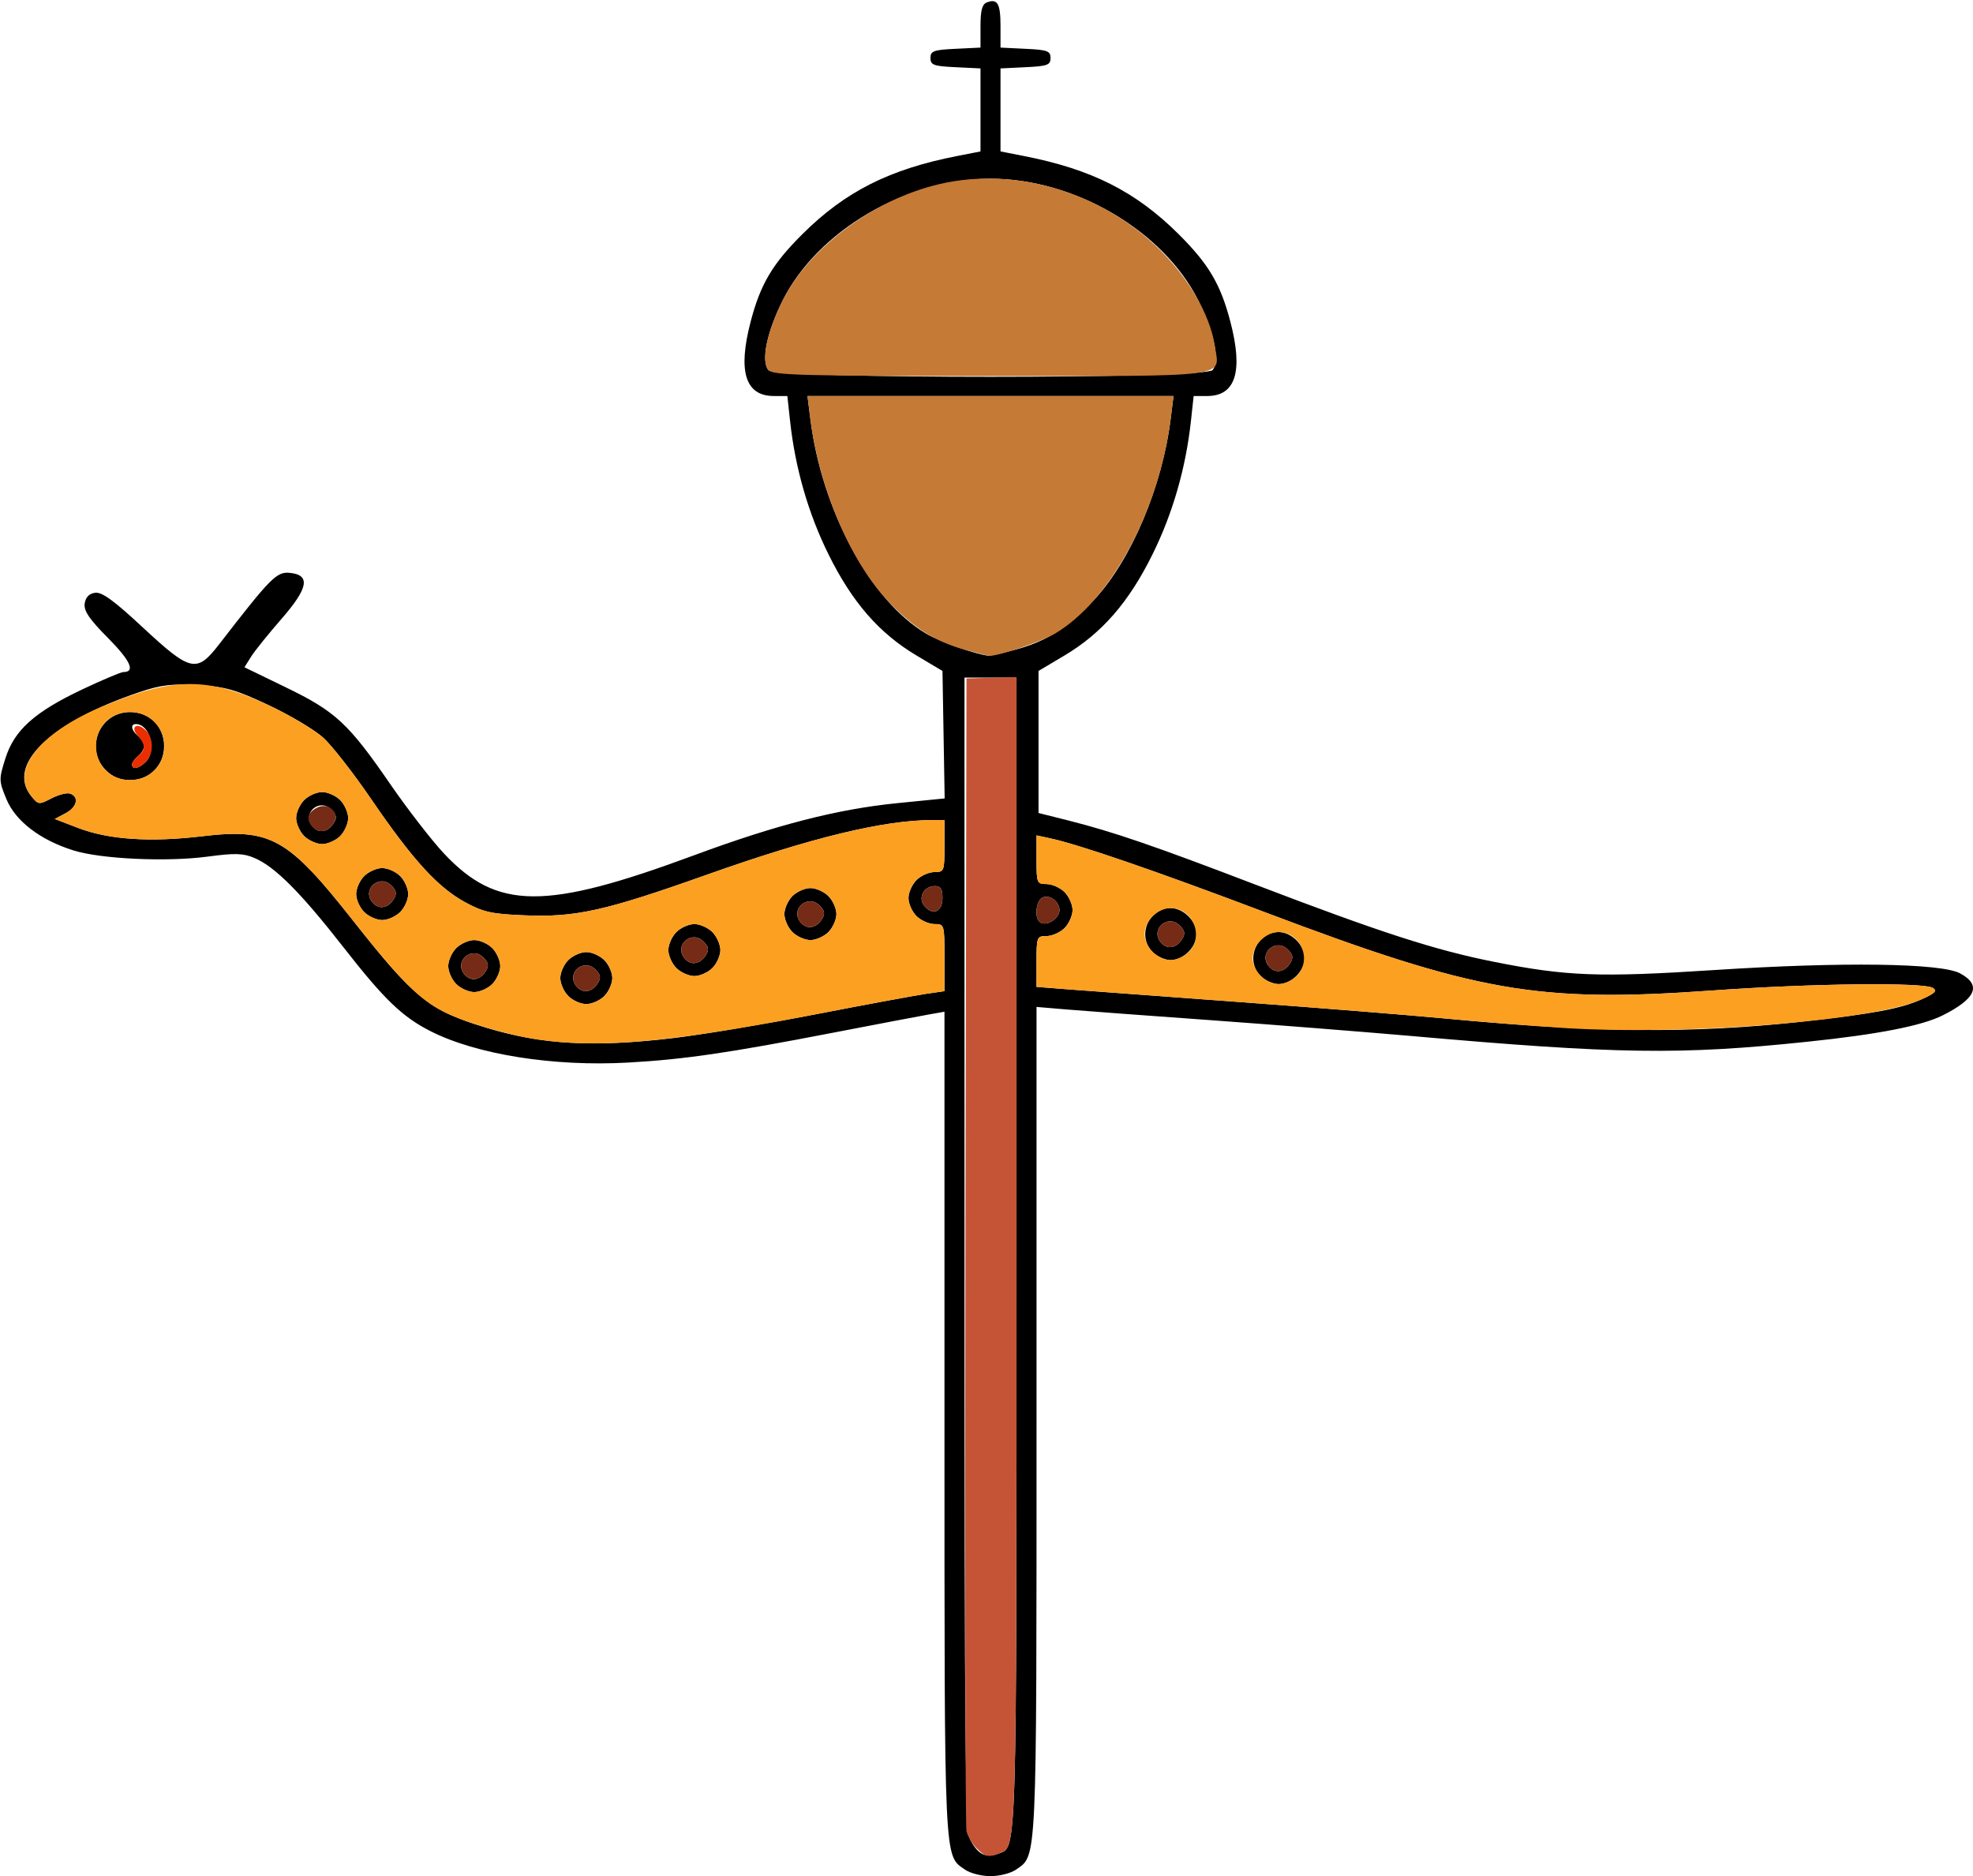 <?xml version="1.0" encoding="UTF-8" standalone="no"?>
<!DOCTYPE svg PUBLIC "-//W3C//DTD SVG 1.1//EN"
"http://www.w3.org/Graphics/SVG/1.1/DTD/svg11.dtd">
<svg width="631px" height="600px"
xmlns="http://www.w3.org/2000/svg" version="1.1">
<g transform="translate(0000, 0000) scale(1, 1)">
<path fill="#000000" stroke="none" d="
M 308.61 597.91
C 301.87 593.19 302.06 597.42 302.06 455.42
L 302.06 323.55
L 297.26 324.40
C 294.62 324.86 280.85 327.48 266.66 330.22
C 232.79 336.77 218.84 338.80 200.97 339.81
C 177.04 341.17 152.36 337.24 137.62 329.74
C 128.67 325.19 122.83 319.57 109.98 303.11
C 96.15 285.39 87.85 277.07 81.27 274.34
C 77.76 272.85 75.02 272.79 66.40 273.95
C 53.39 275.69 32.31 274.73 23.49 271.97
C 12.85 268.64 4.94 262.59 2.04 255.54
C -0.37 249.71 -0.38 249.21 1.72 242.56
C 4.57 233.51 10.98 227.74 26.26 220.50
C 32.75 217.43 38.68 214.93 39.43 214.93
C 43.38 214.93 41.76 211.33 34.60 204.09
C 28.55 198.00 26.76 195.35 27.08 193.04
C 27.38 191.00 28.49 189.84 30.41 189.57
C 32.59 189.26 36.45 192.06 45.77 200.75
C 60.98 214.87 62.91 215.31 70.04 206.10
C 86.54 184.76 88.47 182.79 92.64 183.20
C 99.41 183.85 98.64 188.07 89.95 198.01
C 85.83 202.75 81.48 208.13 80.31 210.00
L 78.18 213.40
L 91.50 219.86
C 107.33 227.53 111.46 231.36 124.93 250.94
C 130.44 258.92 138.13 268.85 142.02 272.99
C 159.02 291.07 174.32 291.17 221.93 273.54
C 248.32 263.77 267.77 258.78 286.89 256.86
L 302.12 255.34
L 301.77 234.96
L 301.42 214.57
L 293.10 209.62
C 281.15 202.49 272.56 192.63 264.98 177.31
C 258.51 164.23 254.32 149.71 252.68 134.65
L 251.81 126.65
L 247.50 126.65
C 238.38 126.65 235.91 118.81 240.05 102.95
C 243.18 90.91 247.00 84.45 256.66 74.84
C 270.36 61.23 284.50 54.10 306.22 49.87
L 313.58 48.43
L 313.58 35.16
L 313.58 21.88
L 305.58 21.49
C 298.57 21.16 297.58 20.79 297.58 18.55
C 297.58 16.31 298.57 15.94 305.58 15.61
L 313.58 15.22
L 313.58 8.39
C 313.58 3.33 314.10 1.36 315.62 0.77
C 319.02 -0.54 319.98 1.13 319.98 8.33
L 319.98 15.22
L 327.98 15.61
C 334.99 15.94 335.98 16.31 335.98 18.55
C 335.98 20.79 334.99 21.16 327.98 21.49
L 319.98 21.88
L 319.98 35.16
L 319.98 48.43
L 327.34 49.87
C 349.06 54.10 363.20 61.23 376.90 74.84
C 386.56 84.45 390.38 90.91 393.51 102.95
C 397.65 118.81 395.17 126.65 386.06 126.65
L 381.75 126.65
L 380.88 134.65
C 379.24 149.71 375.05 164.23 368.58 177.31
C 361.01 192.63 352.41 202.49 340.46 209.62
L 332.14 214.57
L 332.14 237.28
L 332.14 260.00
L 341.74 262.41
C 356.24 266.09 368.89 270.42 401.89 283.05
C 441.71 298.27 458.93 303.84 477.77 307.59
C 501.09 312.23 511.49 312.61 548.34 310.22
C 589.06 307.57 620.74 308.00 626.84 311.27
C 633.82 315.01 632.04 319.32 621.30 324.72
C 614.62 328.07 600.54 330.82 577.88 333.17
C 537.26 337.42 517.23 337.13 451.17 331.30
C 435.68 329.95 406.78 327.67 386.95 326.24
C 367.11 324.82 346.51 323.28 341.19 322.84
L 331.50 322.02
L 331.50 454.66
C 331.50 597.48 331.69 593.19 324.95 597.91
C 323.31 599.07 319.63 600.00 316.78 600.00
C 313.93 600.00 310.25 599.07 308.61 597.91
M 319.29 592.81
C 325.29 590.51 325.10 596.88 325.10 400.73
L 325.10 216.69
L 316.78 216.69
L 308.46 216.69
L 308.46 400.73
C 308.46 560.66 308.70 585.25 310.35 588.43
C 312.75 593.07 315.32 594.33 319.29 592.81
M 215.04 332.02
C 223.83 330.99 244.27 327.57 260.46 324.45
C 276.65 321.31 292.64 318.36 295.98 317.86
L 302.06 316.98
L 302.06 306.26
C 302.06 295.66 302.02 295.52 298.86 295.52
C 297.09 295.52 294.51 294.37 293.10 292.96
C 291.69 291.56 290.54 288.97 290.54 287.21
C 290.54 285.44 291.69 282.86 293.10 281.45
C 294.51 280.04 297.09 278.89 298.86 278.89
C 301.95 278.89 302.06 278.60 302.06 270.58
L 302.06 262.26
L 298.31 262.26
C 282.62 262.26 259.64 267.83 226.02 279.76
C 193.42 291.34 184.12 293.41 167.77 292.73
C 157.19 292.30 154.58 291.72 148.68 288.50
C 139.97 283.74 131.97 274.95 118.84 255.75
C 113.09 247.33 106.13 238.40 103.37 235.91
C 100.60 233.41 92.78 228.75 85.97 225.54
C 75.34 220.53 72.15 219.62 63.36 219.10
C 55.10 218.61 51.50 219.03 44.80 221.28
C 16.24 230.84 1.88 244.59 10.00 254.60
C 12.25 257.39 12.43 257.40 16.51 255.29
C 18.81 254.10 21.52 253.43 22.51 253.82
C 25.42 254.93 24.59 258.19 20.90 260.12
L 17.50 261.91
L 25.06 264.81
C 34.79 268.52 48.01 269.41 64.53 267.45
C 86.62 264.83 91.96 267.81 113.13 294.68
C 132.61 319.38 137.34 323.17 155.52 328.67
C 173.35 334.06 189.82 334.99 215.04 332.02
M 575.96 326.76
C 599.22 324.19 607.53 322.66 614.34 319.68
C 618.82 317.71 619.66 316.89 618.18 315.95
C 615.23 314.09 579.44 314.49 547.73 316.76
C 491.78 320.76 472.19 317.33 404.45 291.70
C 369.70 278.55 344.73 269.96 335.66 268.06
L 331.50 267.17
L 331.50 274.95
C 331.50 282.40 331.64 282.73 334.70 282.73
C 336.47 282.73 339.05 283.88 340.46 285.29
C 341.87 286.70 343.02 289.28 343.02 291.04
C 343.02 292.81 341.87 295.39 340.46 296.80
C 339.05 298.21 336.47 299.36 334.70 299.36
C 331.63 299.36 331.50 299.67 331.50 307.48
L 331.50 315.61
L 342.70 316.48
C 348.85 316.96 373.48 318.78 397.41 320.53
C 421.35 322.29 450.38 324.61 461.94 325.70
C 510.55 330.29 541.28 330.58 575.96 326.76
M 338.38 292.67
C 340.13 289.91 336.61 285.81 333.52 286.99
C 331.49 287.77 330.72 293.04 332.39 294.72
C 333.82 296.12 336.85 295.09 338.38 292.67
M 301.42 287.19
C 301.42 284.29 300.83 283.37 299.00 283.37
C 295.46 283.37 293.46 287.10 295.62 289.71
C 298.31 292.95 301.42 291.61 301.42 287.19
M 324.31 207.88
C 334.55 205.22 341.67 200.74 350.02 191.72
C 361.83 178.96 371.69 155.62 374.39 134.00
L 375.31 126.65
L 316.78 126.65
L 258.25 126.65
L 259.17 134.00
C 262.83 163.29 278.47 192.27 296.28 202.68
C 300.70 205.28 311.74 209.18 316.19 209.72
C 316.58 209.77 320.22 208.94 324.31 207.88
M 387.80 118.35
C 390.21 115.46 388.33 106.26 383.25 96.10
C 372.07 73.79 343.68 57.15 316.78 57.15
C 289.88 57.15 261.49 73.79 250.31 96.10
C 245.23 106.26 243.35 115.46 245.76 118.35
C 248.14 121.23 385.42 121.23 387.80 118.35"/>
<path fill="#000000" stroke="none" d="
M 181.75 318.55
C 180.34 317.14 179.19 314.56 179.19 312.79
C 179.19 311.03 180.34 308.44 181.75 307.04
C 183.16 305.63 185.74 304.48 187.51 304.48
C 189.27 304.48 191.86 305.63 193.27 307.04
C 194.68 308.44 195.83 311.03 195.83 312.79
C 195.83 314.56 194.68 317.14 193.27 318.55
C 191.86 319.96 189.27 321.11 187.51 321.11
C 185.74 321.11 183.16 319.96 181.75 318.55
M 191.19 314.42
C 192.26 312.72 192.09 311.72 190.46 310.08
C 186.62 306.26 180.92 311.26 184.37 315.43
C 186.36 317.82 189.33 317.39 191.19 314.42"/>
<path fill="#000000" stroke="none" d="
M 145.91 314.71
C 144.50 313.30 143.35 310.72 143.35 308.96
C 143.35 307.19 144.50 304.61 145.91 303.20
C 147.32 301.79 149.90 300.64 151.67 300.64
C 153.44 300.64 156.02 301.79 157.43 303.20
C 158.84 304.61 159.99 307.19 159.99 308.96
C 159.99 310.72 158.84 313.30 157.43 314.71
C 156.02 316.12 153.44 317.27 151.67 317.27
C 149.90 317.27 147.32 316.12 145.91 314.71
M 155.36 310.58
C 156.42 308.88 156.25 307.88 154.63 306.24
C 150.79 302.42 145.08 307.42 148.53 311.59
C 150.52 313.98 153.49 313.55 155.36 310.58"/>
<path fill="#000000" stroke="none" d="
M 216.31 309.59
C 214.90 308.19 213.75 305.60 213.75 303.84
C 213.75 302.07 214.90 299.49 216.31 298.08
C 217.71 296.67 220.30 295.52 222.07 295.52
C 223.83 295.52 226.42 296.67 227.83 298.08
C 229.23 299.49 230.39 302.07 230.39 303.84
C 230.39 305.60 229.23 308.19 227.83 309.59
C 226.42 311.00 223.83 312.15 222.07 312.15
C 220.30 312.15 217.71 311.00 216.31 309.59
M 225.75 305.46
C 226.81 303.76 226.65 302.76 225.02 301.13
C 221.18 297.30 215.47 302.30 218.93 306.47
C 220.91 308.87 223.88 308.43 225.75 305.46"/>
<path fill="#000000" stroke="none" d="
M 253.42 298.08
C 252.02 296.67 250.86 294.09 250.86 292.32
C 250.86 290.56 252.02 287.97 253.42 286.57
C 254.83 285.16 257.42 284.01 259.18 284.01
C 260.95 284.01 263.54 285.16 264.94 286.57
C 266.35 287.97 267.50 290.56 267.50 292.32
C 267.50 294.09 266.35 296.67 264.94 298.08
C 263.54 299.49 260.95 300.64 259.18 300.64
C 257.42 300.64 254.83 299.49 253.42 298.08
M 262.87 293.95
C 263.93 292.25 263.77 291.25 262.14 289.61
C 258.30 285.79 252.59 290.79 256.05 294.96
C 258.03 297.35 261.00 296.92 262.87 293.95"/>
<path fill="#000000" stroke="none" d="
M 116.47 291.68
C 115.06 290.28 113.91 287.69 113.91 285.93
C 113.91 284.16 115.06 281.58 116.47 280.17
C 117.88 278.76 120.47 277.61 122.23 277.61
C 124.00 277.61 126.58 278.76 127.99 280.17
C 129.40 281.58 130.55 284.16 130.55 285.93
C 130.55 287.69 129.40 290.28 127.99 291.68
C 126.58 293.09 124.00 294.24 122.23 294.24
C 120.47 294.24 117.88 293.09 116.47 291.68
M 125.92 287.55
C 126.98 285.85 126.81 284.85 125.19 283.22
C 121.35 279.39 115.64 284.39 119.10 288.56
C 121.08 290.96 124.05 290.52 125.92 287.55"/>
<path fill="#000000" stroke="none" d="
M 97.27 267.38
C 95.87 265.97 94.71 263.39 94.71 261.62
C 94.71 259.86 95.87 257.27 97.27 255.86
C 98.68 254.46 101.27 253.30 103.03 253.30
C 104.80 253.30 107.39 254.46 108.79 255.86
C 110.20 257.27 111.35 259.86 111.35 261.62
C 111.35 263.39 110.20 265.97 108.79 267.38
C 107.39 268.78 104.80 269.94 103.03 269.94
C 101.27 269.94 98.68 268.78 97.27 267.38
M 106.72 263.25
C 107.78 261.54 107.62 260.55 105.99 258.91
C 102.15 255.08 96.44 260.09 99.90 264.26
C 101.88 266.65 104.85 266.21 106.72 263.25"/>
<path fill="#000000" stroke="none" d="
M 33.85 246.33
C 26.96 239.42 31.83 227.72 41.60 227.72
C 47.84 227.72 52.48 232.35 52.48 238.59
C 52.48 244.84 47.84 249.47 41.60 249.47
C 38.42 249.47 36.03 248.49 33.85 246.33
M 46.63 243.62
C 50.20 240.04 47.95 231.56 43.43 231.56
C 41.61 231.56 42.01 233.62 44.16 235.39
C 45.22 236.26 46.08 237.71 46.08 238.59
C 46.08 239.48 45.22 240.92 44.16 241.79
C 43.09 242.66 42.24 243.89 42.24 244.50
C 42.24 246.27 44.41 245.82 46.63 243.62"/>
<path fill="#000000" stroke="none" d="
M 403.17 312.15
C 398.11 307.09 401.79 298.08 408.93 298.08
C 413.04 298.08 417.25 302.29 417.25 306.40
C 417.25 310.50 413.04 314.71 408.93 314.71
C 407.17 314.71 404.58 313.56 403.17 312.15
M 412.62 308.02
C 413.68 306.32 413.52 305.32 411.89 303.68
C 408.05 299.86 402.34 304.86 405.80 309.03
C 407.78 311.42 410.75 310.99 412.62 308.02"/>
<path fill="#000000" stroke="none" d="
M 368.62 304.48
C 363.55 299.41 367.23 290.41 374.38 290.41
C 378.48 290.41 382.70 294.61 382.70 298.72
C 382.70 302.83 378.48 307.04 374.38 307.04
C 372.61 307.04 370.02 305.88 368.62 304.48
M 378.06 300.35
C 379.12 298.64 378.96 297.65 377.33 296.01
C 373.49 292.18 367.78 297.19 371.24 301.36
C 373.22 303.75 376.19 303.31 378.06 300.35"/>
<path fill="#c57a36" stroke="none" d="
M 308.69 207.81
C 299.00 205.20 291.71 200.53 283.54 191.72
C 271.73 178.96 261.87 155.62 259.17 134.00
L 258.25 126.65
L 316.78 126.65
L 375.31 126.65
L 374.39 134.00
C 370.73 163.27 355.09 192.27 337.32 202.67
C 332.70 205.37 318.74 210.04 316.19 209.72
C 315.81 209.68 312.44 208.81 308.69 207.81"/>
<path fill="#c57a36" stroke="none" d="
M 245.76 118.35
C 243.35 115.46 245.23 106.26 250.31 96.10
C 258.83 79.13 279.60 63.71 300.54 58.85
C 324.17 53.37 351.02 61.06 369.65 78.63
C 379.73 88.13 387.00 100.46 388.53 110.70
C 390.06 120.90 394.89 120.26 316.78 120.26
C 256.80 120.26 247.13 120.00 245.76 118.35"/>
<path fill="#c55436" stroke="none" d="
M 312.34 591.08
C 310.94 589.69 309.48 587.25 309.10 585.65
C 308.72 584.03 308.56 500.43 308.75 399.85
L 309.10 216.97
L 317.10 216.75
L 325.10 216.55
L 325.10 400.66
C 325.10 596.88 325.29 590.51 319.29 592.81
C 316.06 594.04 315.05 593.80 312.34 591.08"/>
<path fill="#fca022" stroke="none" d="
M 172.15 332.48
C 162.81 331.14 148.32 326.85 141.71 323.49
C 134.11 319.61 127.67 313.13 113.13 294.68
C 91.96 267.81 86.62 264.83 64.53 267.45
C 48.01 269.41 34.79 268.52 25.06 264.81
L 17.50 261.91
L 20.90 260.12
C 24.59 258.19 25.42 254.93 22.51 253.82
C 21.52 253.43 18.81 254.10 16.51 255.29
C 12.43 257.40 12.25 257.39 10.00 254.60
C 3.25 246.28 12.74 234.31 32.68 225.97
C 55.36 216.47 66.40 216.38 85.97 225.57
C 92.78 228.77 100.60 233.41 103.37 235.91
C 106.13 238.40 113.09 247.33 118.84 255.75
C 131.97 274.95 139.97 283.74 148.68 288.50
C 154.58 291.72 157.19 292.30 167.77 292.73
C 184.12 293.41 193.42 291.34 226.02 279.76
C 259.64 267.83 282.62 262.26 298.31 262.26
L 302.06 262.26
L 302.06 270.58
C 302.06 278.60 301.95 278.89 298.86 278.89
C 297.09 278.89 294.51 280.04 293.10 281.45
C 291.69 282.86 290.54 285.44 290.54 287.21
C 290.54 288.97 291.69 291.56 293.10 292.96
C 294.51 294.37 297.09 295.52 298.86 295.52
C 302.02 295.52 302.06 295.66 302.06 306.26
L 302.06 316.98
L 295.98 317.86
C 292.64 318.36 276.65 321.31 260.46 324.45
C 214.81 333.28 192.01 335.35 172.15 332.48
M 193.27 318.55
C 194.68 317.14 195.83 314.56 195.83 312.79
C 195.83 311.03 194.68 308.44 193.27 307.04
C 191.86 305.63 189.27 304.48 187.51 304.48
C 185.74 304.48 183.16 305.63 181.75 307.04
C 180.34 308.44 179.19 311.03 179.19 312.79
C 179.19 314.56 180.34 317.14 181.75 318.55
C 183.16 319.96 185.74 321.11 187.51 321.11
C 189.27 321.11 191.86 319.96 193.27 318.55
M 157.43 314.71
C 158.84 313.30 159.99 310.72 159.99 308.96
C 159.99 307.19 158.84 304.61 157.43 303.20
C 156.02 301.79 153.44 300.64 151.67 300.64
C 149.90 300.64 147.32 301.79 145.91 303.20
C 144.50 304.61 143.35 307.19 143.35 308.96
C 143.35 310.72 144.50 313.30 145.91 314.71
C 147.32 316.12 149.90 317.27 151.67 317.27
C 153.44 317.27 156.02 316.12 157.43 314.71
M 227.83 309.59
C 229.23 308.19 230.39 305.60 230.39 303.84
C 230.39 302.07 229.23 299.49 227.83 298.08
C 226.42 296.67 223.83 295.52 222.07 295.52
C 220.30 295.52 217.71 296.67 216.31 298.08
C 214.90 299.49 213.75 302.07 213.75 303.84
C 213.75 305.60 214.90 308.19 216.31 309.59
C 217.71 311.00 220.30 312.15 222.07 312.15
C 223.83 312.15 226.42 311.00 227.83 309.59
M 264.94 298.08
C 266.35 296.67 267.50 294.09 267.50 292.32
C 267.50 290.56 266.35 287.97 264.94 286.57
C 263.54 285.16 260.95 284.01 259.18 284.01
C 257.42 284.01 254.83 285.16 253.42 286.57
C 252.02 287.97 250.86 290.56 250.86 292.32
C 250.86 294.09 252.02 296.67 253.42 298.08
C 254.83 299.49 257.42 300.64 259.18 300.64
C 260.95 300.64 263.54 299.49 264.94 298.08
M 127.99 291.68
C 129.40 290.28 130.55 287.69 130.55 285.93
C 130.55 284.16 129.40 281.58 127.99 280.17
C 126.58 278.76 124.00 277.61 122.23 277.61
C 120.47 277.61 117.88 278.76 116.47 280.17
C 115.06 281.58 113.91 284.16 113.91 285.93
C 113.91 287.69 115.06 290.28 116.47 291.68
C 117.88 293.09 120.47 294.24 122.23 294.24
C 124.00 294.24 126.58 293.09 127.99 291.68
M 108.79 267.38
C 110.20 265.97 111.35 263.39 111.35 261.62
C 111.35 259.86 110.20 257.27 108.79 255.86
C 107.39 254.46 104.80 253.30 103.03 253.30
C 101.27 253.30 98.68 254.46 97.27 255.86
C 95.87 257.27 94.71 259.86 94.71 261.62
C 94.71 263.39 95.87 265.97 97.27 267.38
C 98.68 268.78 101.27 269.94 103.03 269.94
C 104.80 269.94 107.39 268.78 108.79 267.38
M 49.34 246.33
C 56.24 239.42 51.36 227.72 41.60 227.72
C 35.35 227.72 30.72 232.35 30.72 238.59
C 30.72 244.84 35.35 249.47 41.60 249.47
C 44.77 249.47 47.17 248.49 49.34 246.33"/>
<path fill="#fca022" stroke="none" d="
M 500.33 328.77
C 490.77 328.17 473.49 326.80 461.94 325.70
C 450.38 324.61 421.35 322.29 397.41 320.53
C 373.48 318.78 348.85 316.96 342.70 316.48
L 331.50 315.61
L 331.50 307.48
C 331.50 299.67 331.63 299.36 334.70 299.36
C 336.47 299.36 339.05 298.21 340.46 296.80
C 341.87 295.39 343.02 292.81 343.02 291.04
C 343.02 289.28 341.87 286.70 340.46 285.29
C 339.05 283.88 336.47 282.73 334.70 282.73
C 331.64 282.73 331.50 282.40 331.50 274.95
L 331.50 267.17
L 335.66 268.06
C 344.73 269.96 369.70 278.55 404.45 291.70
C 472.19 317.33 491.78 320.76 547.73 316.76
C 579.44 314.49 615.23 314.09 618.18 315.95
C 619.66 316.89 618.82 317.71 614.34 319.68
C 598.82 326.48 539.61 331.20 500.33 328.77
M 414.69 312.15
C 419.76 307.09 416.08 298.08 408.93 298.08
C 404.83 298.08 400.61 302.29 400.61 306.40
C 400.61 310.50 404.83 314.71 408.93 314.71
C 410.70 314.71 413.29 313.56 414.69 312.15
M 380.14 304.48
C 385.20 299.41 381.52 290.41 374.38 290.41
C 370.27 290.41 366.06 294.61 366.06 298.72
C 366.06 302.83 370.27 307.04 374.38 307.04
C 376.14 307.04 378.73 305.88 380.14 304.48"/>
<path fill="#eb2e00" stroke="none" d="
M 42.24 244.50
C 42.24 243.89 43.09 242.66 44.16 241.79
C 46.60 239.76 46.59 238.07 44.07 235.30
C 41.48 232.45 43.86 230.81 46.61 233.55
C 49.20 236.15 49.21 241.04 46.63 243.62
C 44.41 245.82 42.24 246.27 42.24 244.50"/>
<path fill="#762b17" stroke="none" d="
M 184.37 315.43
C 180.92 311.26 186.62 306.26 190.46 310.08
C 192.09 311.72 192.26 312.72 191.19 314.42
C 189.33 317.39 186.36 317.82 184.37 315.43"/>
<path fill="#762b17" stroke="none" d="
M 148.53 311.59
C 145.08 307.42 150.79 302.42 154.63 306.24
C 156.25 307.88 156.42 308.88 155.36 310.58
C 153.49 313.55 150.52 313.98 148.53 311.59"/>
<path fill="#762b17" stroke="none" d="
M 405.80 309.03
C 402.34 304.86 408.05 299.86 411.89 303.68
C 413.52 305.32 413.68 306.32 412.62 308.02
C 410.75 310.99 407.78 311.42 405.80 309.03"/>
<path fill="#762b17" stroke="none" d="
M 218.93 306.47
C 215.47 302.30 221.18 297.30 225.02 301.13
C 226.65 302.76 226.81 303.76 225.75 305.46
C 223.88 308.43 220.91 308.87 218.93 306.47"/>
<path fill="#762b17" stroke="none" d="
M 371.24 301.36
C 367.78 297.19 373.49 292.18 377.33 296.01
C 378.96 297.65 379.12 298.64 378.06 300.35
C 376.19 303.31 373.22 303.75 371.24 301.36"/>
<path fill="#762b17" stroke="none" d="
M 256.05 294.96
C 252.59 290.79 258.30 285.79 262.14 289.61
C 263.77 291.25 263.93 292.25 262.87 293.95
C 261.00 296.92 258.03 297.35 256.05 294.96"/>
<path fill="#762b17" stroke="none" d="
M 332.39 294.72
C 330.72 293.04 331.49 287.77 333.52 286.99
C 336.61 285.81 340.13 289.91 338.38 292.67
C 336.85 295.09 333.82 296.12 332.39 294.72"/>
<path fill="#762b17" stroke="none" d="
M 295.62 289.71
C 293.46 287.10 295.46 283.37 299.00 283.37
C 300.83 283.37 301.42 284.29 301.42 287.19
C 301.42 291.61 298.31 292.95 295.62 289.71"/>
<path fill="#762b17" stroke="none" d="
M 119.10 288.56
C 115.64 284.39 121.35 279.39 125.19 283.22
C 126.81 284.85 126.98 285.85 125.92 287.55
C 124.05 290.52 121.08 290.96 119.10 288.56"/>
<path fill="#762b17" stroke="none" d="
M 100.13 264.60
C 97.80 262.27 98.21 259.97 101.27 258.35
C 104.97 256.36 108.84 259.86 106.72 263.25
C 104.94 266.05 102.15 266.62 100.13 264.60"/>
</g>
</svg>
